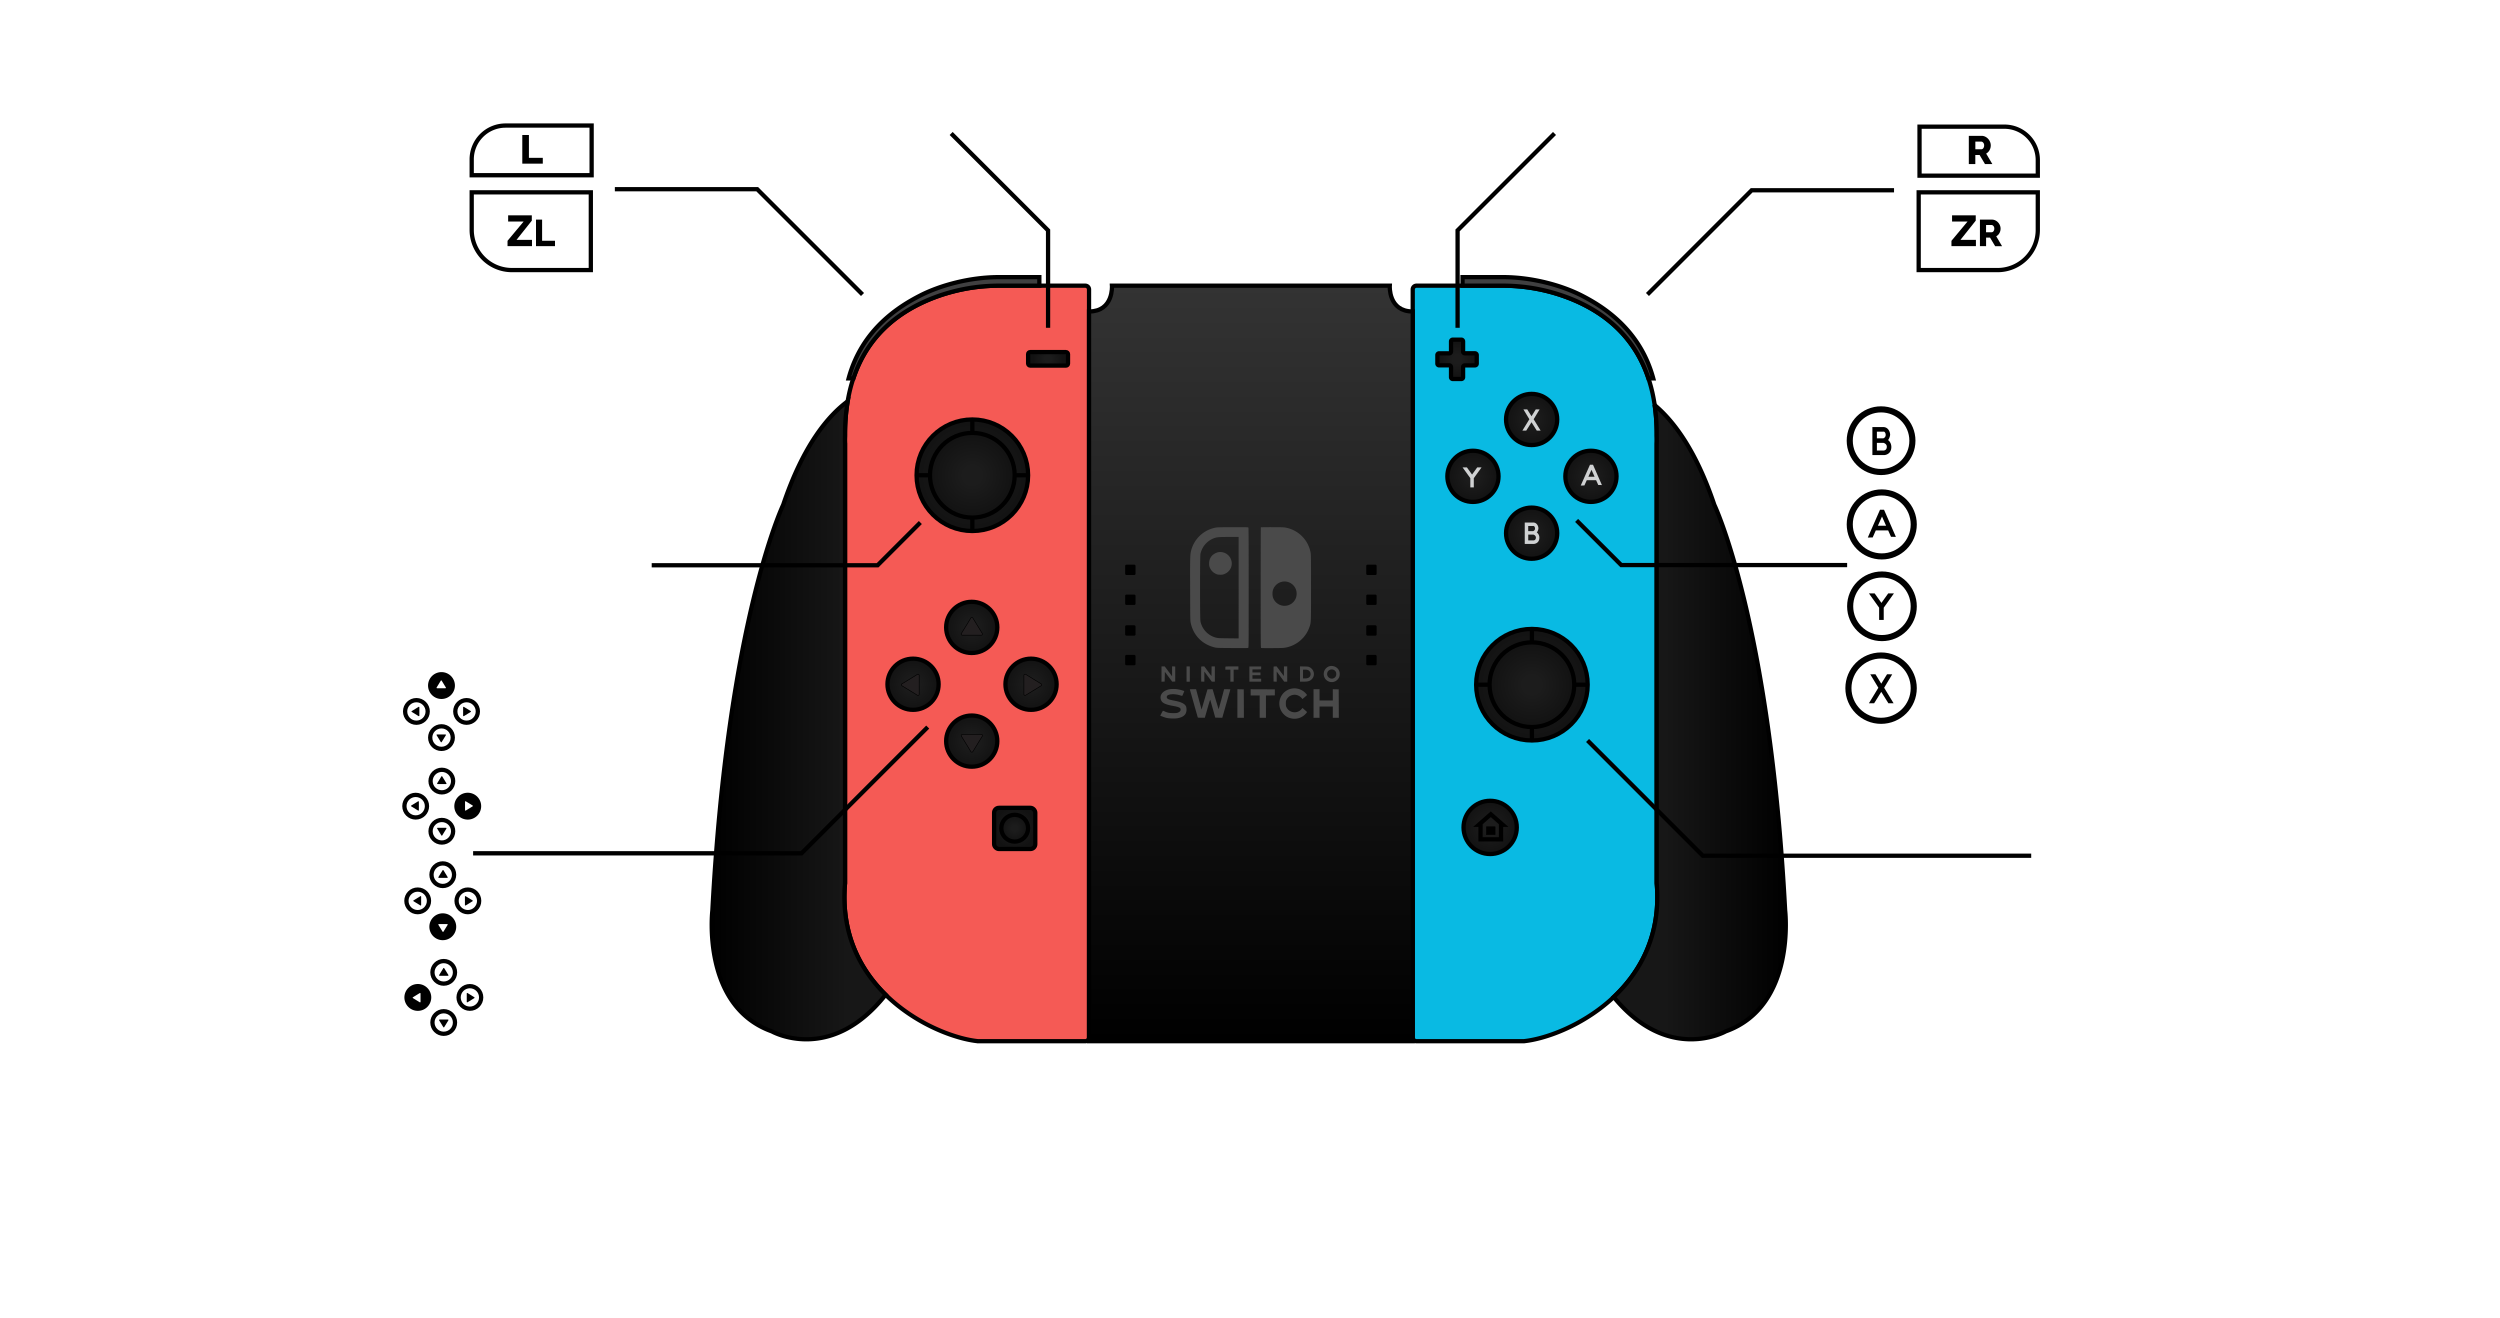 <svg id="Layer_1" data-name="Layer 1" xmlns="http://www.w3.org/2000/svg" xmlns:xlink="http://www.w3.org/1999/xlink" viewBox="0 0 4096 2160"><defs><style>.cls-1{fill:#09bae3;}.cls-1,.cls-11,.cls-12,.cls-13,.cls-14,.cls-15,.cls-16,.cls-17,.cls-18,.cls-19,.cls-2,.cls-20,.cls-21,.cls-22,.cls-23,.cls-24,.cls-25,.cls-26,.cls-27,.cls-28,.cls-29,.cls-3,.cls-30,.cls-32,.cls-33,.cls-34,.cls-35,.cls-36,.cls-37,.cls-38,.cls-4,.cls-5,.cls-6,.cls-7,.cls-8,.cls-9{stroke:#000;}.cls-1,.cls-11,.cls-12,.cls-13,.cls-14,.cls-15,.cls-16,.cls-17,.cls-18,.cls-19,.cls-2,.cls-20,.cls-21,.cls-22,.cls-23,.cls-24,.cls-25,.cls-26,.cls-27,.cls-28,.cls-29,.cls-3,.cls-30,.cls-33,.cls-34,.cls-35,.cls-36,.cls-38,.cls-4,.cls-5,.cls-6,.cls-7,.cls-8{stroke-width:7px;}.cls-11,.cls-12,.cls-13,.cls-14,.cls-15,.cls-16,.cls-19,.cls-2,.cls-20,.cls-21,.cls-22,.cls-23,.cls-24,.cls-25,.cls-26,.cls-27,.cls-3,.cls-32,.cls-33,.cls-34,.cls-35,.cls-36,.cls-37,.cls-4,.cls-5,.cls-6,.cls-7,.cls-8,.cls-9{stroke-miterlimit:10;}.cls-2{fill:url(#radial-gradient);}.cls-3{fill:url(#radial-gradient-2);}.cls-4{fill:url(#radial-gradient-3);}.cls-5{fill:url(#radial-gradient-4);}.cls-6{fill:url(#radial-gradient-5);}.cls-7{fill:url(#radial-gradient-6);}.cls-32,.cls-38,.cls-8{fill:none;}.cls-10{fill:#d0d2d3;}.cls-11{fill:url(#radial-gradient-7);}.cls-12{fill:url(#radial-gradient-8);}.cls-13{fill:url(#radial-gradient-9);}.cls-14{fill:url(#radial-gradient-10);}.cls-15{fill:url(#radial-gradient-11);}.cls-16{fill:url(#radial-gradient-12);}.cls-17{fill:#404041;}.cls-18{fill:#f55a55;}.cls-19{fill:url(#radial-gradient-13);}.cls-20{fill:url(#radial-gradient-14);}.cls-21{fill:url(#radial-gradient-15);}.cls-22{fill:url(#radial-gradient-16);}.cls-23{fill:url(#radial-gradient-17);}.cls-24{fill:url(#radial-gradient-18);}.cls-25{fill:url(#radial-gradient-19);}.cls-26{fill:url(#radial-gradient-20);}.cls-27{fill:url(#radial-gradient-21);}.cls-28{fill:url(#linear-gradient);}.cls-29{fill:url(#linear-gradient-2);}.cls-30{fill:url(#linear-gradient-3);}.cls-31{fill:#4a4a4a;}.cls-32{stroke-width:10px;}.cls-33{fill:url(#radial-gradient-22);}.cls-34{fill:url(#radial-gradient-23);}.cls-35{fill:url(#radial-gradient-24);}.cls-36{fill:url(#radial-gradient-25);}.cls-37{fill:#231f20;}</style><radialGradient id="radial-gradient" cx="2509.43" cy="687.26" r="41.93" gradientUnits="userSpaceOnUse"><stop offset="0.22" stop-color="#1c1c1c"/><stop offset="1" stop-color="#121212"/></radialGradient><radialGradient id="radial-gradient-2" cx="2509.43" cy="873.57" r="41.93" xlink:href="#radial-gradient"/><radialGradient id="radial-gradient-3" cx="2413.28" cy="780.42" r="41.93" xlink:href="#radial-gradient"/><radialGradient id="radial-gradient-4" cx="2606.59" cy="780.42" r="41.93" xlink:href="#radial-gradient"/><radialGradient id="radial-gradient-5" cx="2387.2" cy="588.74" r="32.24" xlink:href="#radial-gradient"/><radialGradient id="radial-gradient-6" cx="2441.48" cy="1355.63" r="43.63" xlink:href="#radial-gradient"/><radialGradient id="radial-gradient-7" cx="2509.88" cy="1121.82" r="91.38" xlink:href="#radial-gradient"/><radialGradient id="radial-gradient-8" cx="2509.88" cy="1121.82" r="69.39" xlink:href="#radial-gradient"/><radialGradient id="radial-gradient-9" cx="2509.88" cy="1041.44" r="7.78" xlink:href="#radial-gradient"/><radialGradient id="radial-gradient-10" cx="2590.27" cy="1121.82" r="7.78" xlink:href="#radial-gradient"/><radialGradient id="radial-gradient-11" cx="2509.88" cy="1202.21" r="7.78" xlink:href="#radial-gradient"/><radialGradient id="radial-gradient-12" cx="2429.49" cy="1121.82" r="7.78" xlink:href="#radial-gradient"/><radialGradient id="radial-gradient-13" cx="1717.15" cy="587.94" r="24.4" xlink:href="#radial-gradient"/><radialGradient id="radial-gradient-14" cx="1662.48" cy="1357.29" r="33.73" xlink:href="#radial-gradient"/><radialGradient id="radial-gradient-15" cx="1662.48" cy="1356.91" r="21.97" xlink:href="#radial-gradient"/><radialGradient id="radial-gradient-16" cx="1593.08" cy="778.64" r="91.38" xlink:href="#radial-gradient"/><radialGradient id="radial-gradient-17" cx="1593.08" cy="778.64" r="69.39" xlink:href="#radial-gradient"/><radialGradient id="radial-gradient-18" cx="1593.08" cy="698.25" r="7.78" xlink:href="#radial-gradient"/><radialGradient id="radial-gradient-19" cx="1673.47" cy="778.64" r="7.78" xlink:href="#radial-gradient"/><radialGradient id="radial-gradient-20" cx="1593.08" cy="859.03" r="7.78" xlink:href="#radial-gradient"/><radialGradient id="radial-gradient-21" cx="1512.7" cy="778.64" r="7.78" xlink:href="#radial-gradient"/><linearGradient id="linear-gradient" x1="2049.44" y1="1705.92" x2="2049.44" y2="468.08" gradientUnits="userSpaceOnUse"><stop offset="0"/><stop offset="1" stop-color="#333"/></linearGradient><linearGradient id="linear-gradient-2" x1="1166.09" y1="1180.13" x2="1451.05" y2="1180.13" gradientUnits="userSpaceOnUse"><stop offset="0"/><stop offset="0.78" stop-color="#171717"/><stop offset="0.85" stop-color="#171717"/></linearGradient><linearGradient id="linear-gradient-3" x1="2643.94" y1="1183.25" x2="2925.87" y2="1183.25" gradientUnits="userSpaceOnUse"><stop offset="0.23" stop-color="#171717"/><stop offset="0.3" stop-color="#171717"/><stop offset="1"/></linearGradient><radialGradient id="radial-gradient-22" cx="1592.08" cy="1027.92" r="41.93" xlink:href="#radial-gradient"/><radialGradient id="radial-gradient-23" cx="1592.08" cy="1214.23" r="41.93" xlink:href="#radial-gradient"/><radialGradient id="radial-gradient-24" cx="1495.93" cy="1121.07" r="41.93" xlink:href="#radial-gradient"/><radialGradient id="radial-gradient-25" cx="1689.24" cy="1121.07" r="41.93" xlink:href="#radial-gradient"/></defs><path class="cls-1" d="M2714.37,1447.2V726.8s.28-4.74,0-12.94c.72-137.16-71.63-196.84-142.27-224.94a299,299,0,0,0-110.57-20.84H2320.67a6.14,6.14,0,0,0-6.06,6.21V1699.71a6.14,6.14,0,0,0,6.06,6.21c33.33,0,187.1,0,175.86,0C2565.75,1698.87,2729.75,1622.63,2714.37,1447.2Z"/><circle class="cls-2" cx="2509.43" cy="687.26" r="41.93"/><circle class="cls-3" cx="2509.43" cy="873.57" r="41.93"/><circle class="cls-4" cx="2413.28" cy="780.42" r="41.93"/><circle class="cls-5" cx="2606.59" cy="780.42" r="41.93"/><path class="cls-6" d="M2416.58,578.85H2400a2.88,2.88,0,0,1-2.87-2.87V559.36a2.87,2.87,0,0,0-2.86-2.87h-14.05a2.88,2.88,0,0,0-2.87,2.87V576a2.87,2.87,0,0,1-2.86,2.87h-16.62a2.87,2.87,0,0,0-2.87,2.86v14a2.88,2.88,0,0,0,2.87,2.87h16.62a2.86,2.86,0,0,1,2.86,2.86v16.62a2.88,2.88,0,0,0,2.87,2.87h14.05a2.87,2.87,0,0,0,2.86-2.87V601.49a2.87,2.87,0,0,1,2.87-2.86h16.62a2.88,2.88,0,0,0,2.87-2.87v-14A2.87,2.87,0,0,0,2416.58,578.85Z"/><circle class="cls-7" cx="2441.48" cy="1355.63" r="43.63"/><polygon class="cls-8" points="2442.49 1334.05 2422.78 1351.36 2425.69 1351.36 2425.69 1375.2 2442.49 1375.2 2459.28 1375.2 2459.28 1351.36 2462.19 1351.36 2442.49 1334.05"/><rect class="cls-9" x="2435.43" y="1354.63" width="14.12" height="12.81"/><polygon class="cls-10" points="2522.51 670.75 2516.23 670.7 2509.22 681.98 2502.21 670.7 2495.93 670.75 2505.71 686.89 2494.3 705.48 2500.57 705.53 2509.22 691.8 2517.86 705.53 2524.14 705.48 2512.73 686.89 2522.51 670.75"/><polygon class="cls-10" points="2420.28 765.76 2411.83 777.52 2403.38 765.76 2396.24 765.75 2408.97 783.42 2408.97 798.57 2414.68 798.57 2414.68 783.42 2427.42 765.75 2420.28 765.76"/><path class="cls-10" d="M2517.87,872.34c1.41-1.3,2.68-5,2.68-6.75a10.85,10.85,0,0,0-2.35-6.5,7.69,7.69,0,0,0-6.17-3h-13.89v35.06h15.14l.19,0c2.9-.39,8.43-2.3,8.6-9.84A10.4,10.4,0,0,0,2517.87,872.34Zm-5-10.55s2.1.83,2.1,4.2a4.37,4.37,0,0,1-3.14,4.21h-8v-8.41Zm0,23.64h-9V875.9h8.4s4.12,1.07,4.12,4.77C2516.37,884.72,2513.63,885.26,2512.84,885.43Z"/><path class="cls-10" d="M2610,761.45h-5l-15.13,34.06,6-.1,3.9-8.64h15.3l3.5,7.83,6,.11Zm-7.6,19.61,5.1-11.31,5.06,11.31Z"/><circle class="cls-11" cx="2509.88" cy="1121.82" r="91.38"/><circle class="cls-12" cx="2509.88" cy="1121.82" r="69.39"/><line class="cls-13" x1="2509.88" y1="1052.43" x2="2509.88" y2="1030.44"/><line class="cls-14" x1="2579.27" y1="1121.82" x2="2601.26" y2="1121.82"/><line class="cls-15" x1="2509.88" y1="1213.21" x2="2509.88" y2="1191.22"/><line class="cls-16" x1="2440.48" y1="1121.82" x2="2418.49" y2="1121.82"/><path class="cls-17" d="M2461.53,468.08a299,299,0,0,1,110.57,20.84C2624,509.55,2676.72,547.19,2700.84,620h7.88c-21.92-81.35-84.08-118.69-116.74-135.52-33.7-17.37-82.55-30.41-129.45-30.41h-66.29v14Z"/><path class="cls-18" d="M1384.52,1447.2V726.8s-.28-4.74,0-12.94c-.72-137.16,71.63-196.84,142.27-224.94a299,299,0,0,1,110.57-20.84h140.86a6.14,6.14,0,0,1,6.06,6.21V1699.71a6.14,6.14,0,0,1-6.06,6.21c-33.33,0-187.1,0-175.86,0C1533.14,1698.87,1369.14,1622.63,1384.52,1447.2Z"/><rect class="cls-19" x="1684.47" y="576.87" width="65.37" height="22.15" rx="3.34"/><rect class="cls-20" x="1628.75" y="1323.56" width="67.46" height="67.46" rx="7.91"/><circle class="cls-21" cx="1662.48" cy="1356.91" r="21.97"/><circle class="cls-22" cx="1593.08" cy="778.64" r="91.38"/><circle class="cls-23" cx="1593.08" cy="778.64" r="69.39"/><line class="cls-24" x1="1593.08" y1="709.25" x2="1593.08" y2="687.26"/><line class="cls-25" x1="1662.48" y1="778.64" x2="1684.47" y2="778.64"/><line class="cls-26" x1="1593.08" y1="848.04" x2="1593.08" y2="870.03"/><line class="cls-27" x1="1523.69" y1="778.64" x2="1501.7" y2="778.64"/><path class="cls-17" d="M1637.59,468.08A298.93,298.93,0,0,0,1527,488.92c-51.86,20.63-104.63,58.27-128.75,131.08h-7.88c21.92-81.35,84.09-118.69,116.75-135.52,33.69-17.37,82.54-30.41,129.44-30.41h66.3v14Z"/><path class="cls-28" d="M2277,468.08H1821.85s2.8,42.24-37.57,42.24v1195.6h530.33V510.32C2274.24,510.32,2277,468.08,2277,468.08Z"/><path class="cls-29" d="M1384.52,1447.2V726.8s-.28-4.74,0-12.94a327.51,327.51,0,0,1,4.32-56.36c-31.89,23.62-72.74,71.72-105.66,169.64,0,0-90.65,188.89-116,664.23,0,0-18.67,157,97.32,198.41,0,0,95.76,54.57,186.53-60C1408.61,1588.13,1377.42,1528.25,1384.52,1447.2Z"/><path class="cls-30" d="M2924.77,1491.37c-25.33-475.34-116-664.23-116-664.23-30.27-90-67.22-137.91-97.76-163.42a334.64,334.64,0,0,1,3.34,50.14c.28,8.2,0,12.93,0,12.94v720.4c7.32,83.52-26,144.55-70.43,186.35,89.85,109.59,183.51,56.23,183.51,56.23C2943.43,1648.38,2924.77,1491.37,2924.77,1491.37Z"/><rect x="1843.46" y="925.11" width="17.01" height="17.01" rx="2.04"/><rect x="1843.46" y="974.16" width="17.01" height="17.01" rx="2.04"/><rect x="1843.46" y="1024.46" width="17.01" height="17.01" rx="2.04"/><rect x="1843.46" y="1072.98" width="17.01" height="17.01" rx="2.04"/><rect x="2238.47" y="925.11" width="17.01" height="17.01" rx="2.04"/><rect x="2238.47" y="974.16" width="17.01" height="17.01" rx="2.04"/><rect x="2238.47" y="1024.46" width="17.01" height="17.01" rx="2.04"/><rect x="2238.47" y="1072.98" width="17.01" height="17.01" rx="2.04"/><path class="cls-31" d="M1992.26,864.36a51.18,51.18,0,0,0-40.62,37.33c-1.81,6.94-1.93,11-1.73,64.8.13,49.4.17,50.55,1,54.36,4.55,20.56,19.16,35.21,39.92,40.05,2.71.62,6.16.74,28.36.86,23,.17,25.35.13,26-.49s.66-8.53.66-98.31c0-66.56-.13-97.91-.41-98.48-.41-.74-1.11-.78-25.16-.74C2000.71,863.78,1994.84,863.9,1992.26,864.36Zm37.13,98.47V1046l-16.7-.21c-15.38-.16-17-.25-20.1-1a34.79,34.79,0,0,1-25.77-26.83c-.9-4.14-.9-106.23,0-110.3A35.23,35.23,0,0,1,1988,882.2c5.42-2.17,7.92-2.42,25.48-2.46l15.88,0Z"/><path class="cls-31" d="M1995.79,904.77a21.77,21.77,0,0,0-8.62,4.31c-4.31,3.73-6.44,9-6.11,15.26a12.87,12.87,0,0,0,1.68,6.73,18.71,18.71,0,0,0,8.82,8.87c2.75,1.35,3.45,1.52,7,1.64,3.24.12,4.39,0,6.56-.74,8.91-3,14.28-11.65,12.76-20.52A18.84,18.84,0,0,0,1995.79,904.77Z"/><path class="cls-31" d="M2065.79,864c-.17.12-.29,44.6-.29,98.84,0,89.5,0,98.56.66,98.81,1.11.41,33,.25,36.89-.16a51.23,51.23,0,0,0,39.35-27.09,60.05,60.05,0,0,0,3.07-7.18c2.59-7.71,2.51-5.66,2.51-64.62,0-47.07-.08-54.08-.66-57.08a51,51,0,0,0-41.77-41.2c-2.87-.49-7.3-.61-21.58-.61C2074.12,863.7,2065.91,863.82,2065.79,864Zm43.82,89.36a20.09,20.09,0,0,1,13.79,12.81,21.52,21.52,0,0,1,0,13.05,19.91,19.91,0,0,1-37.92-1,23.5,23.5,0,0,1,.17-11.57A19.93,19.93,0,0,1,2109.61,953.35Z"/><path class="cls-31" d="M2178.05,1091.59a13.22,13.22,0,0,0-9.06,14.86,12.58,12.58,0,0,0,6.89,9.56,12.74,12.74,0,0,0,14.69-1.81,12.14,12.14,0,0,0,4.39-9.84,12.35,12.35,0,0,0-3.73-9.4C2188,1091.72,2182.16,1090.24,2178.05,1091.59Zm7.27,6a7.1,7.1,0,0,1,4,6.12c.24,3.65-1.31,6.28-4.56,7.63-5.49,2.3-11.73-3-10.17-8.7a6.84,6.84,0,0,1,3.81-5A7.85,7.85,0,0,1,2185.32,1097.58Z"/><path class="cls-31" d="M1903,1104.36v12.55l2.59-.12,2.54-.12.21-7.92.2-7.92,6,8,6,8,2.46-.08,2.47-.12v-24.62l-2.55-.13-2.58-.12V1108l-6-8.09-6.07-8.08H1903Z"/><path class="cls-31" d="M1944.05,1104.36v12.51h5.33v-25h-5.33Z"/><path class="cls-31" d="M1968.05,1092.37c-.12.29-.16,5.87-.12,12.4l.12,11.9,2.58.12,2.55.12v-16.62l6.15,8.29,6.16,8.29h4.92v-25h-5.33l-.08,7.88-.13,7.88-5.91-7.88-5.86-7.88h-2.42C1969.08,1091.84,1968.17,1092,1968.05,1092.37Z"/><path class="cls-31" d="M2007.93,1092.13a7.57,7.57,0,0,0-.28,2.66v2.38h8.2v19.7h5.34v-19.7H2029v-5.33H2018.6A99.63,99.63,0,0,0,2007.93,1092.13Z"/><path class="cls-31" d="M2047,1104.36v12.51h19.28V1112H2052v-5.75h13.13v-4.51H2052v-4.93l7.1-.08,7.06-.12.12-2.38.12-2.34H2047Z"/><path class="cls-31" d="M2086.63,1092.37c-.12.29-.16,5.87-.12,12.4l.12,11.9,2.59.12,2.54.12v-16.62l6.16,8.29,6.15,8.29H2109v-25h-5.34l-.08,7.88-.12,7.88-5.91-7.88-5.87-7.88h-2.42C2087.66,1091.84,2086.76,1092,2086.63,1092.37Z"/><path class="cls-31" d="M2129.92,1104.31v12.56h5.46c6.32,0,9.31-.62,12-2.5,8-5.5,6.77-17.28-2.21-21.42-1.69-.78-2.83-.9-8.58-1l-6.69-.16Zm13.42-6.36a7.24,7.24,0,0,1,3.2,9.65c-1.31,2.7-4,3.94-8.66,3.94h-3v-14.37h3.4A12.37,12.37,0,0,1,2143.34,1098Z"/><path class="cls-31" d="M2117.53,1128a24.92,24.92,0,0,0-14.28,42.22,22.23,22.23,0,0,0,11.33,6.57,24.75,24.75,0,0,0,21.42-4.31c2.42-1.81,5.58-5.33,5.33-6-.08-.16-1.76-1.68-3.77-3.45l-3.62-3.16-1.1,1.44a15,15,0,0,1-22.2,1.48,18.32,18.32,0,0,1-2.75-3.78c-1-2-1.15-2.58-1.15-6.28,0-3.53.12-4.39,1-6.15a14.89,14.89,0,0,1,17.07-7.8,16,16,0,0,1,7.71,4.84l1.39,1.69,1.81-1.48c1-.78,2.71-2.3,3.82-3.28l2-1.85-1.6-2A25.24,25.24,0,0,0,2117.53,1128Z"/><path class="cls-31" d="M1914.58,1129.59c-9.76,2.59-14.81,9.11-12.63,16.5,1.55,5.45,6.72,8.12,20.47,10.58,9.23,1.64,11.94,3,11.94,5.91,0,2-1.19,3.49-3.77,4.68-2.22,1-2.71,1.11-8.29,1.11-6.61,0-9.19-.54-14.08-2.75a12.58,12.58,0,0,0-2.91-1.11c-.49.61-4.39,7.88-4.27,8,.41.45,7,2.83,9.69,3.57,4.51,1.19,14.15,1.48,19.08.57,9.19-1.72,13.74-5.95,14.15-13,.33-5.87-1.31-8.91-6.36-11.53-3.61-1.89-6.73-2.8-14.69-4.4-6.93-1.35-8.9-2-10.34-3.36a3.27,3.27,0,0,1,0-4.64c3-3,13.54-3.07,21.75-.2a6.12,6.12,0,0,0,2.75.53,77.53,77.53,0,0,0,3.24-7.67c0-.37-6.28-2.22-9.8-2.87C1925.79,1128.52,1918.4,1128.61,1914.58,1129.59Z"/><path class="cls-31" d="M1949.54,1129.88c.13.41,3,10.63,6.4,22.69s6.28,22.28,6.41,22.65c.2.66.86.74,5.9.74H1974l.45-1.56c4.06-14.69,8.16-28.48,8.37-28,.12.33,2,7.06,4.27,15l4,14.36,5.74.13,5.75.12,6.52-22.9c3.57-12.59,6.57-23.14,6.69-23.43s-1-.49-5-.49h-5.12l-.58,1.93c-.33,1.11-2.3,8.49-4.39,16.41s-3.94,14.49-4.1,14.49-2-6.24-4.27-13.87-4.39-15-4.84-16.42l-.78-2.58-4.19.12-4.18.13-4.8,16.41c-2.63,9-4.8,16.49-4.85,16.62s-1.88-6.53-4.06-14.78-4.26-15.75-4.51-16.74l-.49-1.72h-5.13C1949.75,1129.18,1949.34,1129.22,1949.54,1129.88Z"/><path class="cls-31" d="M2027.34,1152.57V1176H2038l-.08-23.31-.13-23.26-5.21-.13-5.25-.12Z"/><path class="cls-31" d="M2049.09,1134.31v5.13h14.77V1176h10.26v-36.52l7.3-.08,7.27-.13v-9.84l-19.78-.13-19.82-.08Z"/><path class="cls-31" d="M2152.08,1152.57V1176h9.85v-18.47h21.75V1176h9.84l-.08-23.31-.12-23.26-4.8-.13-4.84-.12v18.5h-21.75v-18.46h-9.85Z"/><polyline class="cls-8" points="2699.16 482.5 2869.97 311.69 3103.19 311.69"/><polyline class="cls-8" points="1413.14 482.5 1240.6 309.96 1007.38 309.96"/><polyline class="cls-8" points="2583.11 852.68 2656.26 925.83 3026.34 925.83"/><polyline class="cls-8" points="1507.88 856.12 1437.84 926.16 1067.75 926.16"/><polyline class="cls-8" points="2388.11 537.03 2388.11 377.47 2546.89 218.69"/><polyline class="cls-8" points="1717.15 537.03 1717.15 377.47 1558.38 218.69"/><polyline class="cls-8" points="2601.06 1213.21 2789.89 1402.04 3327.93 1402.04"/><path d="M855.73,268.12V221.18h10.84V258.6h22.74v9.52Z"/><path d="M3225.71,268.85V222.56h20.87a13.48,13.48,0,0,1,6,1.37,15.94,15.94,0,0,1,4.79,3.59,16.72,16.72,0,0,1,3.16,5,15,15,0,0,1,1.14,5.67,16.2,16.2,0,0,1-.52,4.14,15.72,15.72,0,0,1-1.5,3.75,13.94,13.94,0,0,1-2.38,3.16,13.73,13.73,0,0,1-3.16,2.38l10.17,17.21h-12.06l-8.87-14.93h-7v14.93Zm10.7-24.25h9.78a4,4,0,0,0,3.26-1.79,7.4,7.4,0,0,0,1.37-4.6,6.48,6.48,0,0,0-1.57-4.56,4.58,4.58,0,0,0-3.39-1.7h-9.45Z"/><path class="cls-8" d="M3144.95,207.53h139.11a54.68,54.68,0,0,1,54.68,54.68v25.58a0,0,0,0,1,0,0H3144.95a0,0,0,0,1,0,0V207.53A0,0,0,0,1,3144.95,207.53Z"/><path d="M3197.26,394.54,3223.6,363h-25.34V352.76h38.79v8.75L3212,393h25.34v10.25h-40.07Z"/><path d="M3243.92,403.29V359.81h19.59a12.62,12.62,0,0,1,5.67,1.29,15.15,15.15,0,0,1,4.5,3.36,16.1,16.1,0,0,1,3,4.72,14.12,14.12,0,0,1,1.07,5.33,15.19,15.19,0,0,1-.49,3.89,15.42,15.42,0,0,1-1.41,3.52,13.59,13.59,0,0,1-2.23,3,13.28,13.28,0,0,1-3,2.23l9.55,16.17h-11.33l-8.33-14H3254v14Zm10-22.78h9.18a3.78,3.78,0,0,0,3.07-1.68,7,7,0,0,0,1.28-4.32,6.07,6.07,0,0,0-1.47-4.29,4.31,4.31,0,0,0-3.18-1.59H3254Z"/><path class="cls-8" d="M3143.56,315.13h195.17a0,0,0,0,1,0,0v61.52a65.85,65.85,0,0,1-65.85,65.85H3143.56a0,0,0,0,1,0,0V315.13A0,0,0,0,1,3143.56,315.13Z"/><path d="M831.54,394.54,857.87,363H832.54V352.76h38.78v8.75L846.27,393h25.34v10.25H831.54Z"/><path d="M878.19,403.29V359.81h10v34.66H909.3v8.82Z"/><path class="cls-8" d="M772.83,315.13H902.16A65.85,65.85,0,0,1,968,381v61.52a0,0,0,0,1,0,0H772.83a0,0,0,0,1,0,0V315.13A0,0,0,0,1,772.83,315.13Z" transform="translate(1740.84 757.62) rotate(180)"/><path class="cls-8" d="M772.83,205.71h196.5a0,0,0,0,1,0,0v25.94a55.44,55.44,0,0,1-55.44,55.44H772.83a0,0,0,0,1,0,0V205.71A0,0,0,0,1,772.83,205.71Z" transform="translate(1742.16 492.81) rotate(180)"/><circle class="cls-32" cx="3081.96" cy="722.03" r="51.33"/><circle class="cls-32" cx="3083.06" cy="859.23" r="52.42"/><circle class="cls-32" cx="3083.39" cy="993.35" r="52.09"/><circle class="cls-32" cx="3081.96" cy="1127.46" r="53.51"/><path d="M3093.29,721c1.84-1.7,3.49-6.54,3.49-8.84a14.22,14.22,0,0,0-3.06-8.5,10,10,0,0,0-8-3.94h-18v45.88h19.65l.25,0c3.76-.51,10.94-3,11.16-12.89C3098.87,727.41,3096.42,723,3093.29,721Zm-6.51-13.81s2.72,1.09,2.73,5.5a5.74,5.74,0,0,1-4.08,5.51H3075.1v-11Zm0,30.94H3075.1V725.61H3086s5.35,1.4,5.35,6.24C3091.35,737.15,3087.79,737.86,3086.77,738.08Z"/><path d="M3086.79,835.19h-6.59l-20,45.52,8-.14L3073.3,869h20.27l4.65,10.47,8,.15Zm-10.08,26.21,6.77-15.12,6.71,15.12Z"/><polygon points="3093.67 972.19 3082.54 987.8 3071.4 972.19 3062 972.17 3078.78 995.64 3078.78 1015.75 3086.3 1015.75 3086.3 995.64 3103.07 972.17 3093.67 972.19"/><polygon points="3100.23 1104.81 3091.74 1104.73 3082.25 1120.13 3072.76 1104.73 3064.26 1104.81 3077.5 1126.83 3062.05 1152.19 3070.55 1152.27 3082.25 1133.53 3093.95 1152.27 3102.44 1152.19 3086.99 1126.83 3100.23 1104.81"/><circle class="cls-33" cx="1592.08" cy="1027.92" r="41.93"/><circle class="cls-34" cx="1592.08" cy="1214.23" r="41.93"/><circle class="cls-35" cx="1495.93" cy="1121.07" r="41.93"/><circle class="cls-36" cx="1689.24" cy="1121.07" r="41.93"/><path class="cls-37" d="M1590.65,1012.52l-15.51,25.3a1.9,1.9,0,0,0,1.62,2.9h31a1.91,1.91,0,0,0,1.62-2.9l-15.52-25.3A1.9,1.9,0,0,0,1590.65,1012.52Z"/><path class="cls-37" d="M1593.89,1231.47l15.52-25.31a1.9,1.9,0,0,0-1.62-2.89h-31a1.9,1.9,0,0,0-1.62,2.89l15.51,25.31A1.9,1.9,0,0,0,1593.89,1231.47Z"/><path class="cls-37" d="M1477.79,1123.61l25.31,15.52a1.9,1.9,0,0,0,2.89-1.62v-31a1.9,1.9,0,0,0-2.89-1.62l-25.31,15.51A1.9,1.9,0,0,0,1477.79,1123.61Z"/><path class="cls-37" d="M1705.75,1120.37l-25.3-15.51a1.9,1.9,0,0,0-2.9,1.62v31a1.91,1.91,0,0,0,2.9,1.62l25.3-15.52A1.9,1.9,0,0,0,1705.75,1120.37Z"/><polyline class="cls-8" points="1519.97 1191.25 1313.19 1398.04 775.15 1398.04"/><circle class="cls-38" cx="764.43" cy="1165.62" r="18.5"/><circle class="cls-38" cx="682.24" cy="1165.62" r="18.5"/><path d="M723.33,1145.2a22,22,0,1,1,22-22A22,22,0,0,1,723.33,1145.2Zm0-37a15,15,0,1,0,15,15A15,15,0,0,0,723.33,1108.2Z"/><circle class="cls-38" cx="723.33" cy="1208.48" r="18.5"/><path d="M771.22,1165l-11.16-6.84a.84.84,0,0,0-1.28.71v13.69a.84.84,0,0,0,1.28.71l11.16-6.84A.83.83,0,0,0,771.22,1165Z"/><path d="M674.63,1166.42l11.17,6.84a.83.83,0,0,0,1.27-.71v-13.69a.83.83,0,0,0-1.27-.71L674.63,1165A.84.84,0,0,0,674.63,1166.42Z"/><path d="M723.33,1104.7a18.5,18.5,0,1,0,18.5,18.5A18.51,18.51,0,0,0,723.33,1104.7Zm6.44,22.94H716.08a.84.84,0,0,1-.71-1.27l6.84-11.17a.84.84,0,0,1,1.43,0l6.85,11.17A.84.84,0,0,1,729.77,1127.64Z"/><path d="M723.64,1215.77l6.85-11.17a.83.83,0,0,0-.72-1.27H716.08a.83.83,0,0,0-.71,1.27l6.84,11.17A.84.84,0,0,0,723.64,1215.77Z"/><circle class="cls-38" cx="723.93" cy="1361.92" r="18.5"/><circle class="cls-38" cx="723.93" cy="1279.73" r="18.5"/><path d="M744.35,1320.83a22,22,0,1,1,22,22A22,22,0,0,1,744.35,1320.83Zm37,0a15,15,0,1,0-15,15A15,15,0,0,0,781.35,1320.83Z"/><circle class="cls-38" cx="681.07" cy="1320.83" r="18.5"/><path d="M724.56,1368.72l6.84-11.17a.83.83,0,0,0-.71-1.27H717a.83.83,0,0,0-.71,1.27l6.84,11.17A.84.84,0,0,0,724.56,1368.72Z"/><path d="M723.13,1272.13l-6.84,11.16a.84.84,0,0,0,.71,1.28h13.69a.83.83,0,0,0,.71-1.28l-6.84-11.16A.83.83,0,0,0,723.13,1272.13Z"/><path d="M784.85,1320.83a18.5,18.5,0,1,0-18.5,18.5A18.5,18.5,0,0,0,784.85,1320.83Zm-22.94,6.44v-13.69a.84.84,0,0,1,1.27-.72l11.17,6.85a.84.84,0,0,1,0,1.43L763.18,1328A.84.84,0,0,1,761.91,1327.27Z"/><path d="M673.78,1321.14,685,1328a.83.83,0,0,0,1.27-.71v-13.69a.83.83,0,0,0-1.27-.72l-11.17,6.85A.84.84,0,0,0,673.78,1321.14Z"/><circle class="cls-38" cx="684.36" cy="1475.98" r="18.5"/><circle class="cls-38" cx="766.55" cy="1475.98" r="18.5"/><path d="M725.46,1496.4a22,22,0,1,1-22,22A22,22,0,0,1,725.46,1496.4Zm0,37a15,15,0,1,0-15-15A15,15,0,0,0,725.46,1533.4Z"/><circle class="cls-38" cx="725.46" cy="1433.12" r="18.5"/><path d="M677.57,1476.61l11.16,6.85a.84.84,0,0,0,1.28-.72v-13.69a.84.84,0,0,0-1.28-.71l-11.16,6.84A.83.83,0,0,0,677.57,1476.61Z"/><path d="M774.16,1475.18,763,1468.34a.84.84,0,0,0-1.27.71v13.69a.84.84,0,0,0,1.27.72l11.17-6.85A.84.84,0,0,0,774.16,1475.18Z"/><path d="M725.46,1536.9a18.5,18.5,0,1,0-18.5-18.5A18.5,18.5,0,0,0,725.46,1536.9ZM719,1514h13.69a.84.84,0,0,1,.71,1.28l-6.84,11.16a.84.84,0,0,1-1.43,0l-6.85-11.16A.84.84,0,0,1,719,1514Z"/><path d="M725.15,1425.84,718.3,1437a.84.84,0,0,0,.72,1.28h13.69a.84.84,0,0,0,.71-1.28l-6.84-11.16A.83.83,0,0,0,725.15,1425.84Z"/><circle class="cls-38" cx="726.99" cy="1593.1" r="18.5"/><circle class="cls-38" cx="726.99" cy="1675.28" r="18.5"/><path d="M706.57,1634.19a22,22,0,1,1-22-22A22,22,0,0,1,706.57,1634.19Zm-37,0a15,15,0,1,0,15-15A15,15,0,0,0,669.57,1634.19Z"/><circle class="cls-38" cx="769.85" cy="1634.19" r="18.5"/><path d="M726.36,1586.3l-6.85,11.16a.84.84,0,0,0,.72,1.28h13.68a.84.84,0,0,0,.72-1.28l-6.85-11.16A.83.83,0,0,0,726.36,1586.3Z"/><path d="M727.78,1682.89l6.85-11.16a.84.84,0,0,0-.72-1.28H720.23a.84.84,0,0,0-.72,1.28l6.85,11.16A.83.83,0,0,0,727.78,1682.89Z"/><path d="M666.07,1634.19a18.5,18.5,0,1,0,18.5-18.5A18.5,18.5,0,0,0,666.07,1634.19Zm22.94-6.44v13.69a.83.83,0,0,1-1.28.71l-11.16-6.84a.83.83,0,0,1,0-1.43l11.16-6.84A.84.84,0,0,1,689,1627.75Z"/><path d="M777.13,1633.88,766,1627a.84.84,0,0,0-1.28.71v13.69a.83.83,0,0,0,1.28.71l11.16-6.84A.84.84,0,0,0,777.13,1633.88Z"/></svg>